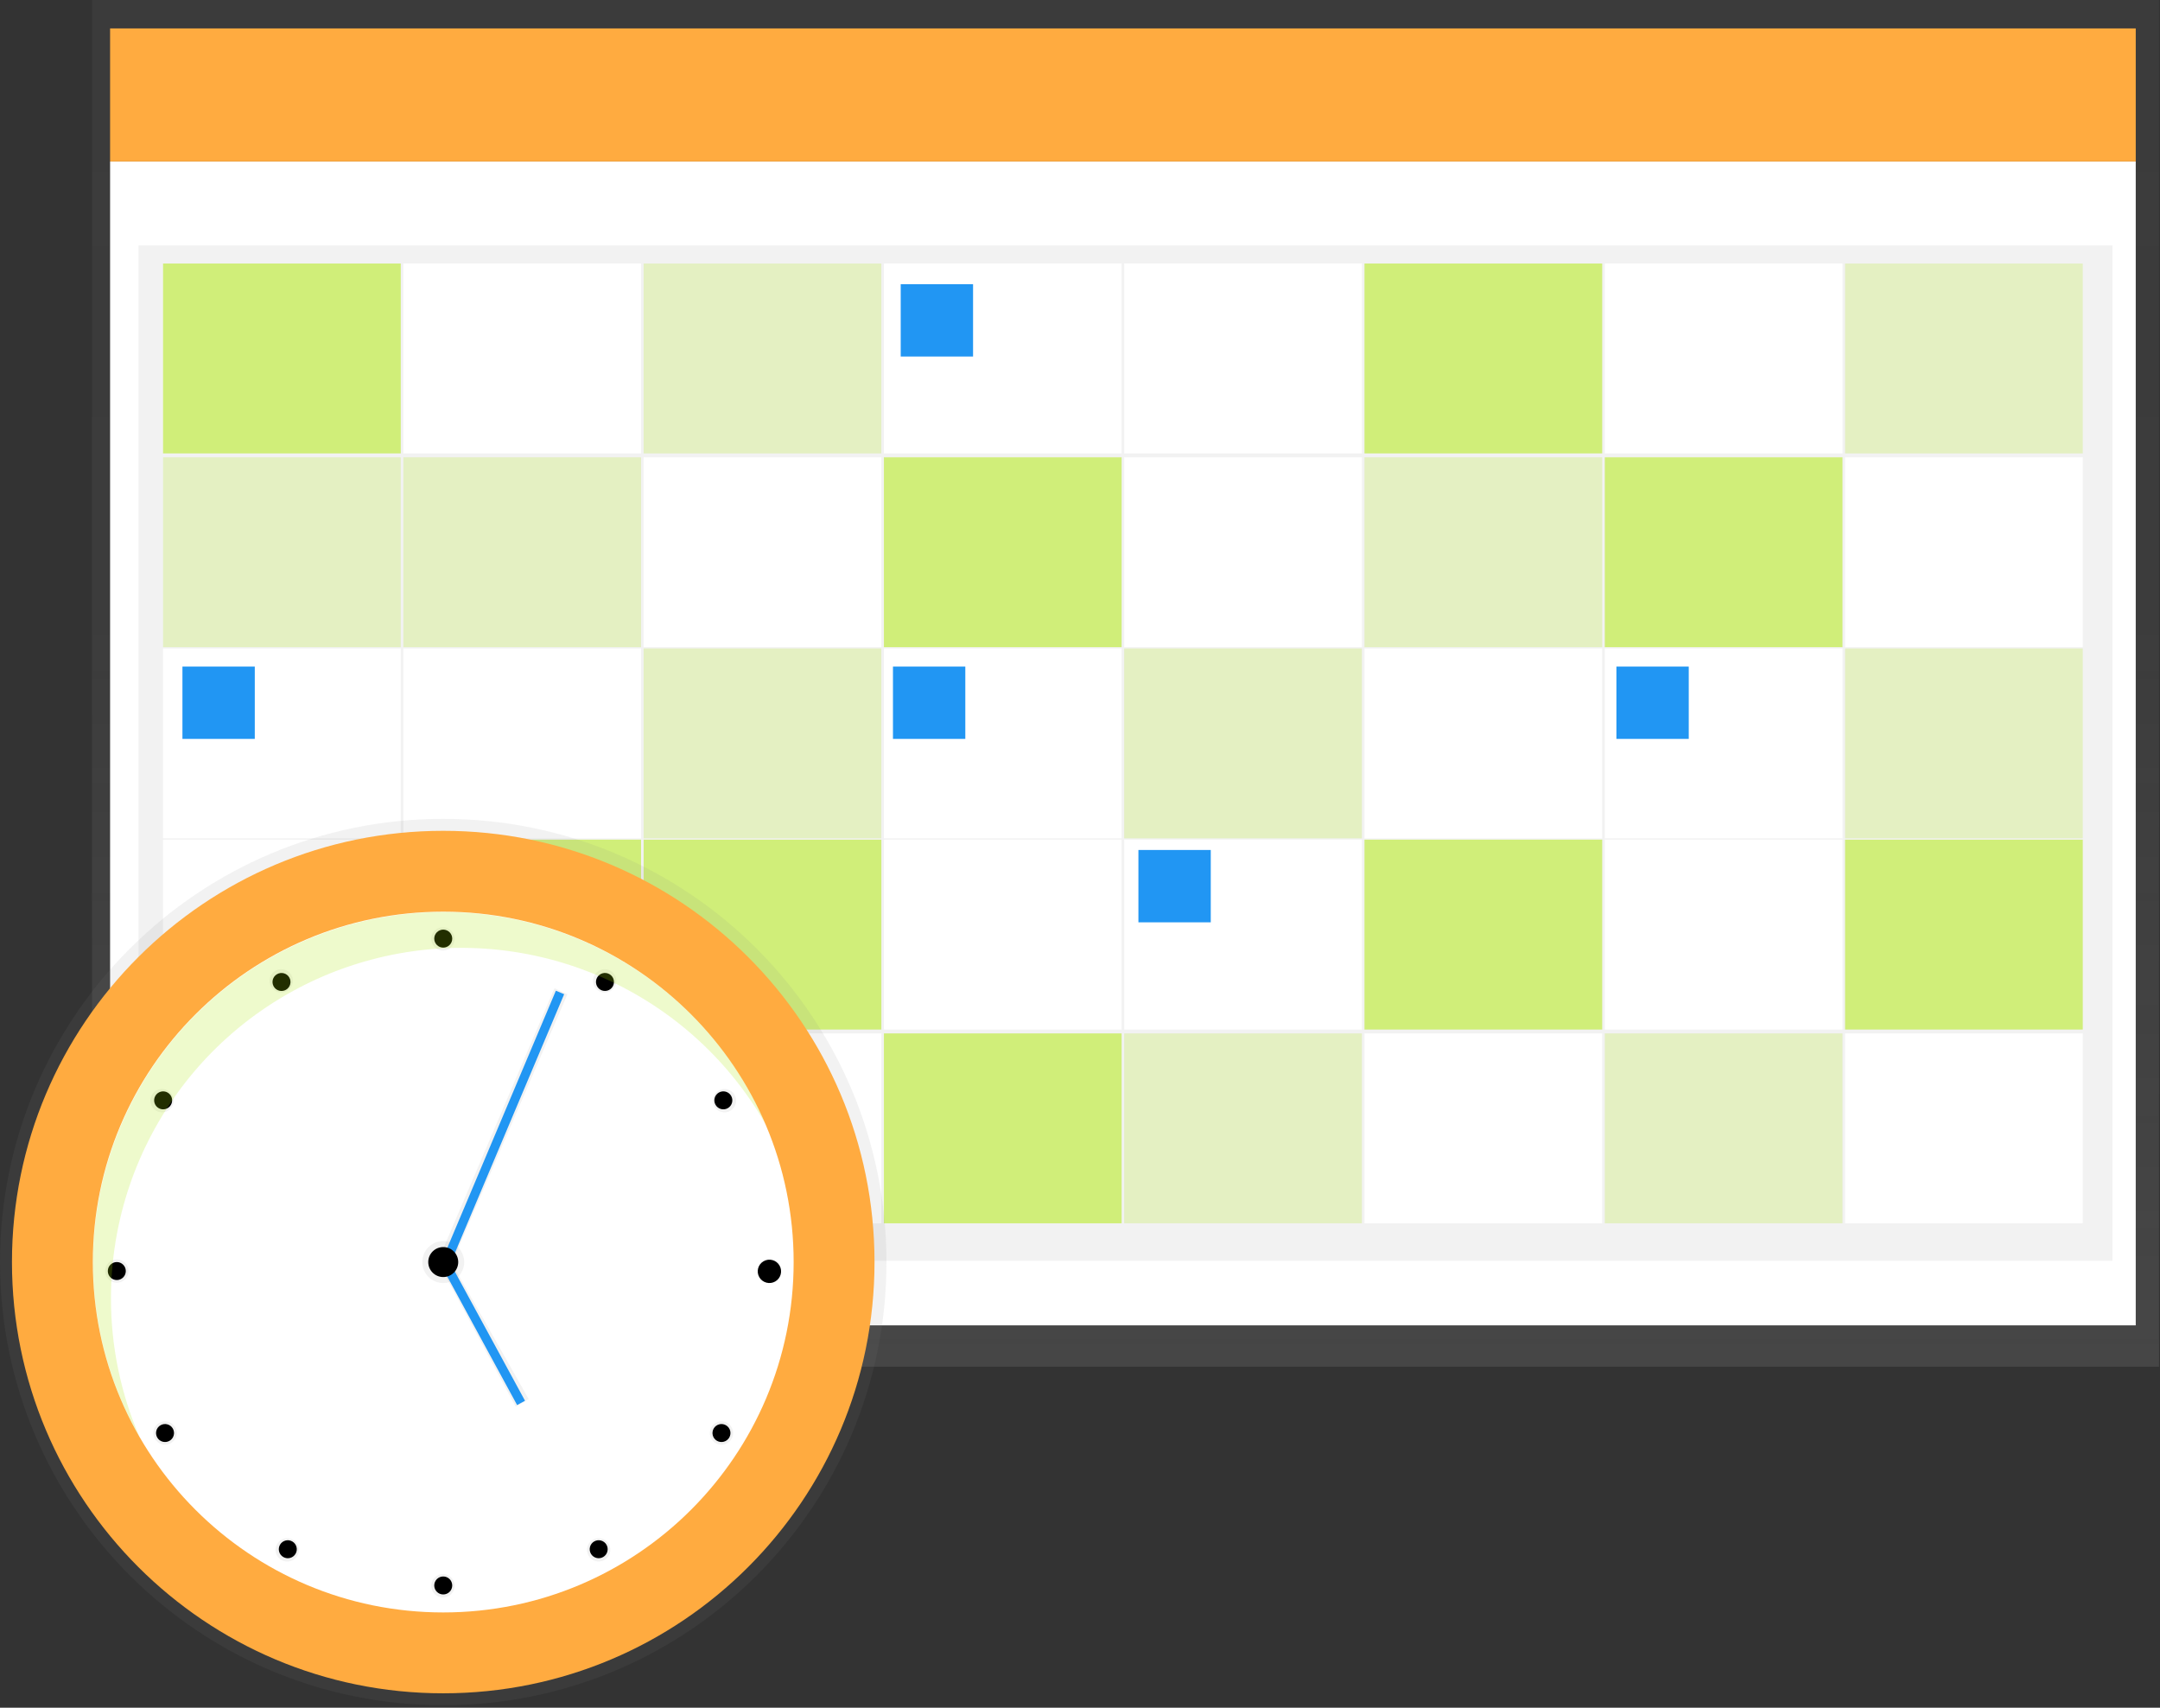 <svg width="836" height="661" viewBox="0 0 836 661" fill="none" xmlns="http://www.w3.org/2000/svg">
<rect x="0" y="0" width="836" height="661" fill="#333333" stroke="none"/>
<g clip-path="url(#clip0)">
<path d="M835.61 0H35.61V529H835.61V0Z" fill="url(#paint0_linear)"/>
<path d="M826.61 62.5H42.61V513H826.61V62.5Z" fill="white"/>
<path d="M826.61 11H42.61V62.5H826.61V11Z" fill="#FFAB40"/>
<path d="M817.61 95H53.61V488H817.61V95Z" fill="url(#paint1_linear)"/>
<path opacity="0.5" d="M155.11 102H63.11V175.5H155.11V102Z" fill="#AEEA00"/>
<path d="M248.11 102H156.11V175.5H248.11V102Z" fill="white"/>
<path opacity="0.2" d="M341.11 102H249.11V175.5H341.11V102Z" fill="#AEEA00"/>
<path d="M434.11 102H342.11V175.5H434.11V102Z" fill="white"/>
<path d="M527.11 102H435.11V175.5H527.11V102Z" fill="white"/>
<path opacity="0.5" d="M620.11 102H528.11V175.5H620.11V102Z" fill="#AEEA00"/>
<path d="M713.11 102H621.11V175.5H713.11V102Z" fill="white"/>
<path opacity="0.2" d="M806.11 102H714.11V175.5H806.11V102Z" fill="#AEEA00"/>
<path opacity="0.2" d="M155.11 177H63.11V250.5H155.11V177Z" fill="#AEEA00"/>
<path opacity="0.2" d="M248.11 177H156.11V250.5H248.11V177Z" fill="#AEEA00"/>
<path d="M341.11 177H249.11V250.5H341.11V177Z" fill="white"/>
<path opacity="0.5" d="M434.11 177H342.11V250.5H434.11V177Z" fill="#AEEA00"/>
<path d="M527.11 177H435.11V250.5H527.11V177Z" fill="white"/>
<path opacity="0.2" d="M620.11 177H528.11V250.5H620.11V177Z" fill="#AEEA00"/>
<path opacity="0.5" d="M713.11 177H621.11V250.5H713.11V177Z" fill="#AEEA00"/>
<path d="M806.11 177H714.11V250.5H806.11V177Z" fill="white"/>
<path d="M155.11 251H63.11V324.5H155.11V251Z" fill="white"/>
<path d="M248.11 251H156.11V324.5H248.11V251Z" fill="white"/>
<path opacity="0.2" d="M341.11 251H249.11V324.5H341.11V251Z" fill="#AEEA00"/>
<path d="M434.11 251H342.11V324.5H434.11V251Z" fill="white"/>
<path opacity="0.2" d="M527.11 251H435.11V324.5H527.11V251Z" fill="#AEEA00"/>
<path d="M620.11 251H528.11V324.5H620.11V251Z" fill="white"/>
<path d="M713.11 251H621.11V324.5H713.11V251Z" fill="white"/>
<path opacity="0.2" d="M806.11 251H714.11V324.5H806.11V251Z" fill="#AEEA00"/>
<path d="M155.11 325H63.11V398.5H155.11V325Z" fill="white"/>
<path opacity="0.5" d="M248.11 325H156.11V398.5H248.11V325Z" fill="#AEEA00"/>
<path opacity="0.5" d="M341.11 325H249.11V398.5H341.11V325Z" fill="#AEEA00"/>
<path d="M434.11 325H342.11V398.5H434.11V325Z" fill="white"/>
<path d="M527.11 325H435.11V398.5H527.11V325Z" fill="white"/>
<path opacity="0.5" d="M620.11 325H528.11V398.5H620.11V325Z" fill="#AEEA00"/>
<path d="M713.11 325H621.11V398.5H713.11V325Z" fill="white"/>
<path opacity="0.5" d="M806.11 325H714.11V398.5H806.11V325Z" fill="#AEEA00"/>
<path opacity="0.5" d="M155.11 400H63.11V473.5H155.11V400Z" fill="#6C63FF"/>
<path opacity="0.2" d="M248.11 400H156.11V473.5H248.11V400Z" fill="#6C63FF"/>
<path d="M341.11 400H249.11V473.5H341.11V400Z" fill="white"/>
<path opacity="0.5" d="M434.11 400H342.11V473.5H434.11V400Z" fill="#AEEA00"/>
<path opacity="0.2" d="M527.11 400H435.11V473.5H527.11V400Z" fill="#AEEA00"/>
<path d="M620.11 400H528.11V473.5H620.11V400Z" fill="white"/>
<path opacity="0.2" d="M713.11 400H621.11V473.5H713.11V400Z" fill="#AEEA00"/>
<path d="M806.11 400H714.11V473.5H806.11V400Z" fill="white"/>
<path d="M98.61 258H70.61V286H98.61V258Z" fill="#2196F3"/>
<path d="M376.61 110H348.61V138H376.61V110Z" fill="#2196F3"/>
<path d="M373.61 258H345.61V286H373.61V258Z" fill="#2196F3"/>
<path d="M468.61 329H440.61V357H468.61V329Z" fill="#2196F3"/>
<path d="M653.61 258H625.61V286H653.61V258Z" fill="#2196F3"/>
<path d="M171.55 660.05C266.294 660.05 343.1 583.244 343.1 488.5C343.1 393.756 266.294 316.95 171.55 316.95C76.806 316.95 0 393.756 0 488.5C0 583.244 76.806 660.05 171.55 660.05Z" fill="url(#paint2_linear)"/>
<path d="M171.55 655.42C263.737 655.42 338.47 580.687 338.47 488.5C338.47 396.313 263.737 321.58 171.55 321.58C79.362 321.58 4.63 396.313 4.63 488.5C4.63 580.687 79.362 655.42 171.55 655.42Z" fill="#FFAB40"/>
<path d="M171.55 624.12C246.451 624.12 307.17 563.401 307.17 488.5C307.17 413.599 246.451 352.88 171.55 352.88C96.649 352.88 35.93 413.599 35.93 488.5C35.93 563.401 96.649 624.12 171.55 624.12Z" fill="white"/>
<path d="M171.55 496.61C176.029 496.61 179.66 492.979 179.66 488.5C179.66 484.021 176.029 480.39 171.55 480.39C167.071 480.39 163.44 484.021 163.44 488.5C163.44 492.979 167.071 496.61 171.55 496.61Z" fill="url(#paint3_linear)"/>
<path d="M174.61 489.5L169.61 487.82L214.61 382.5L219.61 384.85L174.61 489.5Z" fill="url(#paint4_linear)"/>
<path d="M215.144 383.468L171.098 487.791L174.304 489.144L218.35 384.822L215.144 383.468Z" fill="#2196F3"/>
<path d="M199.61 544.5L170.61 490.5L174.61 488.5L204.61 541.5L199.61 544.5Z" fill="url(#paint5_linear)"/>
<path d="M174.223 488.862L171.165 490.523L200.142 543.849L203.2 542.187L174.223 488.862Z" fill="#2196F3"/>
<path d="M297.9 495.46C299.822 495.46 301.38 493.902 301.38 491.98C301.38 490.058 299.822 488.5 297.9 488.5C295.978 488.5 294.42 490.058 294.42 491.98C294.42 493.902 295.978 495.46 297.9 495.46Z" fill="#6C63FF"/>
<path d="M66.631 428.277C67.879 426.115 67.138 423.35 64.976 422.102C62.815 420.854 60.05 421.595 58.802 423.757C57.554 425.919 58.295 428.683 60.456 429.931C62.618 431.179 65.383 430.439 66.631 428.277Z" fill="url(#paint6_linear)"/>
<path d="M66.133 558.592C68.295 557.344 69.035 554.579 67.787 552.418C66.539 550.256 63.775 549.515 61.613 550.763C59.451 552.011 58.71 554.776 59.958 556.938C61.206 559.099 63.971 559.84 66.133 558.592Z" fill="url(#paint7_linear)"/>
<path d="M45.21 496.5C47.706 496.5 49.73 494.476 49.73 491.98C49.73 489.484 47.706 487.46 45.21 487.46C42.714 487.46 40.69 489.484 40.69 491.98C40.69 494.476 42.714 496.5 45.21 496.5Z" fill="url(#paint8_linear)"/>
<path d="M111.103 383.567C113.265 382.319 114.006 379.554 112.757 377.392C111.509 375.23 108.745 374.49 106.583 375.738C104.421 376.986 103.68 379.75 104.928 381.912C106.177 384.074 108.941 384.815 111.103 383.567Z" fill="url(#paint9_linear)"/>
<path d="M173.698 367.345C175.86 366.097 176.6 363.332 175.352 361.17C174.104 359.008 171.34 358.268 169.178 359.516C167.016 360.764 166.275 363.528 167.523 365.69C168.771 367.852 171.536 368.593 173.698 367.345Z" fill="url(#paint10_linear)"/>
<path d="M236.291 383.572C238.453 382.324 239.193 379.559 237.945 377.397C236.697 375.235 233.933 374.495 231.771 375.743C229.609 376.991 228.868 379.755 230.116 381.917C231.365 384.079 234.129 384.82 236.291 383.572Z" fill="url(#paint11_linear)"/>
<path d="M282.655 429.939C284.817 428.691 285.557 425.927 284.309 423.765C283.061 421.603 280.297 420.862 278.135 422.11C275.973 423.359 275.232 426.123 276.48 428.285C277.728 430.447 280.493 431.187 282.655 429.939Z" fill="url(#paint12_linear)"/>
<path d="M281.5 558.602C283.662 557.354 284.402 554.589 283.154 552.428C281.906 550.266 279.142 549.525 276.98 550.773C274.818 552.021 274.077 554.786 275.325 556.948C276.574 559.109 279.338 559.85 281.5 558.602Z" fill="url(#paint13_linear)"/>
<path d="M233.972 603.805C236.133 602.557 236.874 599.793 235.626 597.631C234.378 595.469 231.613 594.728 229.452 595.976C227.29 597.224 226.549 599.989 227.797 602.151C229.045 604.313 231.81 605.053 233.972 603.805Z" fill="url(#paint14_linear)"/>
<path d="M173.693 617.722C175.855 616.473 176.595 613.709 175.347 611.547C174.099 609.385 171.335 608.645 169.173 609.893C167.011 611.141 166.27 613.905 167.518 616.067C168.766 618.229 171.531 618.97 173.693 617.722Z" fill="url(#paint15_linear)"/>
<path d="M113.422 603.81C115.584 602.562 116.325 599.798 115.077 597.636C113.829 595.474 111.064 594.733 108.902 595.981C106.74 597.229 106 599.994 107.248 602.156C108.496 604.318 111.26 605.058 113.422 603.81Z" fill="url(#paint16_linear)"/>
<path d="M171.55 366.79C173.472 366.79 175.03 365.232 175.03 363.31C175.03 361.388 173.472 359.83 171.55 359.83C169.628 359.83 168.07 361.388 168.07 363.31C168.07 365.232 169.628 366.79 171.55 366.79Z" fill="black"/>
<path d="M237.158 381.819C238.119 380.155 237.549 378.026 235.884 377.065C234.22 376.104 232.092 376.675 231.131 378.339C230.17 380.003 230.74 382.132 232.404 383.093C234.069 384.054 236.197 383.483 237.158 381.819Z" fill="black"/>
<path d="M281.702 428.92C283.367 427.959 283.937 425.83 282.976 424.166C282.015 422.501 279.887 421.931 278.222 422.892C276.558 423.853 275.988 425.981 276.948 427.646C277.909 429.31 280.038 429.881 281.702 428.92Z" fill="black"/>
<path d="M282.251 556.42C283.212 554.755 282.642 552.627 280.978 551.666C279.313 550.705 277.185 551.275 276.224 552.94C275.263 554.604 275.833 556.733 277.498 557.694C279.162 558.655 281.29 558.084 282.251 556.42Z" fill="black"/>
<path d="M233.452 602.667C235.116 601.706 235.687 599.577 234.726 597.913C233.765 596.248 231.636 595.678 229.972 596.639C228.307 597.6 227.737 599.728 228.698 601.393C229.659 603.057 231.787 603.628 233.452 602.667Z" fill="black"/>
<path d="M110.693 383.103C112.358 382.143 112.928 380.014 111.967 378.35C111.006 376.685 108.878 376.115 107.213 377.076C105.549 378.037 104.979 380.165 105.94 381.83C106.901 383.494 109.029 384.064 110.693 383.103Z" fill="black"/>
<path d="M66.155 427.648C67.116 425.984 66.545 423.855 64.881 422.894C63.217 421.933 61.088 422.504 60.127 424.168C59.166 425.832 59.736 427.961 61.401 428.922C63.065 429.883 65.194 429.312 66.155 427.648Z" fill="black"/>
<path d="M300.05 496.013C302.212 494.764 302.952 492 301.704 489.838C300.456 487.676 297.692 486.936 295.53 488.184C293.368 489.432 292.627 492.196 293.875 494.358C295.123 496.52 297.888 497.261 300.05 496.013Z" fill="black"/>
<path d="M65.613 557.691C67.277 556.731 67.848 554.602 66.887 552.938C65.926 551.273 63.797 550.703 62.133 551.664C60.468 552.625 59.898 554.753 60.859 556.418C61.82 558.082 63.949 558.652 65.613 557.691Z" fill="black"/>
<path d="M114.402 601.397C115.363 599.733 114.792 597.604 113.128 596.643C111.464 595.683 109.335 596.253 108.374 597.917C107.413 599.582 107.984 601.71 109.648 602.671C111.312 603.632 113.441 603.062 114.402 601.397Z" fill="black"/>
<path d="M45.21 495.46C47.132 495.46 48.69 493.902 48.69 491.98C48.69 490.058 47.132 488.5 45.21 488.5C43.288 488.5 41.73 490.058 41.73 491.98C41.73 493.902 43.288 495.46 45.21 495.46Z" fill="black"/>
<path d="M171.55 617.16C173.472 617.16 175.03 615.602 175.03 613.68C175.03 611.758 173.472 610.2 171.55 610.2C169.628 610.2 168.07 611.758 168.07 613.68C168.07 615.602 169.628 617.16 171.55 617.16Z" fill="black"/>
<path opacity="0.2" d="M42.946 502.486C42.955 472.601 52.833 443.555 71.046 419.862C89.26 396.168 114.788 379.152 143.666 371.459C172.544 363.765 203.154 365.824 230.742 377.315C258.329 388.806 281.349 409.087 296.226 435.006C288.926 418.049 278.241 402.76 264.826 390.077C251.41 377.394 235.547 367.583 218.208 361.244C200.868 354.906 182.417 352.174 163.985 353.216C145.552 354.258 127.527 359.052 111.012 367.304C94.497 375.556 79.841 387.092 67.94 401.207C56.04 415.321 47.146 431.716 41.804 449.388C36.461 467.06 34.782 485.636 36.87 503.98C38.958 522.323 44.769 540.047 53.946 556.066C46.666 539.142 42.922 520.909 42.946 502.486Z" fill="#AEEA00"/>
<path d="M171.55 494.3C174.753 494.3 177.35 491.703 177.35 488.5C177.35 485.297 174.753 482.7 171.55 482.7C168.347 482.7 165.75 485.297 165.75 488.5C165.75 491.703 168.347 494.3 171.55 494.3Z" fill="black"/>
</g>
<defs>
<linearGradient id="paint0_linear" x1="435.61" y1="529" x2="435.61" y2="0" gradientUnits="userSpaceOnUse">
<stop stop-color="#808080" stop-opacity="0.25"/>
<stop offset="0.54" stop-color="#808080" stop-opacity="0.12"/>
<stop offset="1" stop-color="#808080" stop-opacity="0.1"/>
</linearGradient>
<linearGradient id="paint1_linear" x1="332860" y1="191879" x2="332860" y2="37430" gradientUnits="userSpaceOnUse">
<stop stop-color="#808080" stop-opacity="0.25"/>
<stop offset="0.54" stop-color="#808080" stop-opacity="0.12"/>
<stop offset="1" stop-color="#808080" stop-opacity="0.1"/>
</linearGradient>
<linearGradient id="paint2_linear" x1="58858.8" y1="226780" x2="58858.8" y2="109062" gradientUnits="userSpaceOnUse">
<stop stop-color="#808080" stop-opacity="0.25"/>
<stop offset="0.54" stop-color="#808080" stop-opacity="0.12"/>
<stop offset="1" stop-color="#808080" stop-opacity="0.1"/>
</linearGradient>
<linearGradient id="paint3_linear" x1="2945.98" y1="8535.39" x2="2945.98" y2="8272.14" gradientUnits="userSpaceOnUse">
<stop stop-color="#808080" stop-opacity="0.25"/>
<stop offset="0.54" stop-color="#808080" stop-opacity="0.12"/>
<stop offset="1" stop-color="#808080" stop-opacity="0.1"/>
</linearGradient>
<linearGradient id="paint4_linear" x1="9900.11" y1="52759" x2="9900.11" y2="41310" gradientUnits="userSpaceOnUse">
<stop stop-color="#808080" stop-opacity="0.25"/>
<stop offset="0.54" stop-color="#808080" stop-opacity="0.12"/>
<stop offset="1" stop-color="#808080" stop-opacity="0.1"/>
</linearGradient>
<linearGradient id="paint5_linear" x1="6549.35" y1="30980.5" x2="6549.35" y2="27844.5" gradientUnits="userSpaceOnUse">
<stop stop-color="#808080" stop-opacity="0.25"/>
<stop offset="0.54" stop-color="#808080" stop-opacity="0.12"/>
<stop offset="1" stop-color="#808080" stop-opacity="0.1"/>
</linearGradient>
<linearGradient id="paint6_linear" x1="-3664.79" y1="7586.13" x2="-3594.09" y2="7545.32" gradientUnits="userSpaceOnUse">
<stop stop-color="#808080" stop-opacity="0.25"/>
<stop offset="0.54" stop-color="#808080" stop-opacity="0.12"/>
<stop offset="1" stop-color="#808080" stop-opacity="0.1"/>
</linearGradient>
<linearGradient id="paint7_linear" x1="2283.82" y1="6689.84" x2="2283.82" y2="6608.21" gradientUnits="userSpaceOnUse">
<stop stop-color="#808080" stop-opacity="0.25"/>
<stop offset="0.54" stop-color="#808080" stop-opacity="0.12"/>
<stop offset="1" stop-color="#808080" stop-opacity="0.1"/>
</linearGradient>
<linearGradient id="paint8_linear" x1="-707.454" y1="7737.19" x2="-666.593" y2="7666.42" gradientUnits="userSpaceOnUse">
<stop stop-color="#808080" stop-opacity="0.25"/>
<stop offset="0.54" stop-color="#808080" stop-opacity="0.12"/>
<stop offset="1" stop-color="#808080" stop-opacity="0.1"/>
</linearGradient>
<linearGradient id="paint9_linear" x1="-6175.41" y1="5840.96" x2="-6093.69" y2="5840.96" gradientUnits="userSpaceOnUse">
<stop stop-color="#808080" stop-opacity="0.25"/>
<stop offset="0.54" stop-color="#808080" stop-opacity="0.12"/>
<stop offset="1" stop-color="#808080" stop-opacity="0.1"/>
</linearGradient>
<linearGradient id="paint10_linear" x1="-5593.38" y1="5756.92" x2="-5511.66" y2="5756.92" gradientUnits="userSpaceOnUse">
<stop stop-color="#808080" stop-opacity="0.25"/>
<stop offset="0.54" stop-color="#808080" stop-opacity="0.12"/>
<stop offset="1" stop-color="#808080" stop-opacity="0.1"/>
</linearGradient>
<linearGradient id="paint11_linear" x1="-5043.69" y1="5966.16" x2="-4962.06" y2="5966.16" gradientUnits="userSpaceOnUse">
<stop stop-color="#808080" stop-opacity="0.25"/>
<stop offset="0.54" stop-color="#808080" stop-opacity="0.12"/>
<stop offset="1" stop-color="#808080" stop-opacity="0.1"/>
</linearGradient>
<linearGradient id="paint12_linear" x1="-4670.94" y1="6431.7" x2="-4589.22" y2="6431.7" gradientUnits="userSpaceOnUse">
<stop stop-color="#808080" stop-opacity="0.25"/>
<stop offset="0.54" stop-color="#808080" stop-opacity="0.12"/>
<stop offset="1" stop-color="#808080" stop-opacity="0.1"/>
</linearGradient>
<linearGradient id="paint13_linear" x1="-4810.12" y1="7593.62" x2="-4728.4" y2="7593.62" gradientUnits="userSpaceOnUse">
<stop stop-color="#808080" stop-opacity="0.25"/>
<stop offset="0.54" stop-color="#808080" stop-opacity="0.12"/>
<stop offset="1" stop-color="#808080" stop-opacity="0.1"/>
</linearGradient>
<linearGradient id="paint14_linear" x1="-5284.88" y1="7954.8" x2="-5203.25" y2="7954.8" gradientUnits="userSpaceOnUse">
<stop stop-color="#808080" stop-opacity="0.25"/>
<stop offset="0.54" stop-color="#808080" stop-opacity="0.12"/>
<stop offset="1" stop-color="#808080" stop-opacity="0.1"/>
</linearGradient>
<linearGradient id="paint15_linear" x1="-5843.76" y1="8020.26" x2="-5762.03" y2="8020.26" gradientUnits="userSpaceOnUse">
<stop stop-color="#808080" stop-opacity="0.25"/>
<stop offset="0.54" stop-color="#808080" stop-opacity="0.12"/>
<stop offset="1" stop-color="#808080" stop-opacity="0.1"/>
</linearGradient>
<linearGradient id="paint16_linear" x1="-6374.67" y1="7834.27" x2="-6293.04" y2="7834.27" gradientUnits="userSpaceOnUse">
<stop stop-color="#808080" stop-opacity="0.25"/>
<stop offset="0.54" stop-color="#808080" stop-opacity="0.12"/>
<stop offset="1" stop-color="#808080" stop-opacity="0.1"/>
</linearGradient>
<clipPath id="clip0">
<rect width="835.61" height="660.05" fill="white"/>
</clipPath>
</defs>
</svg>
